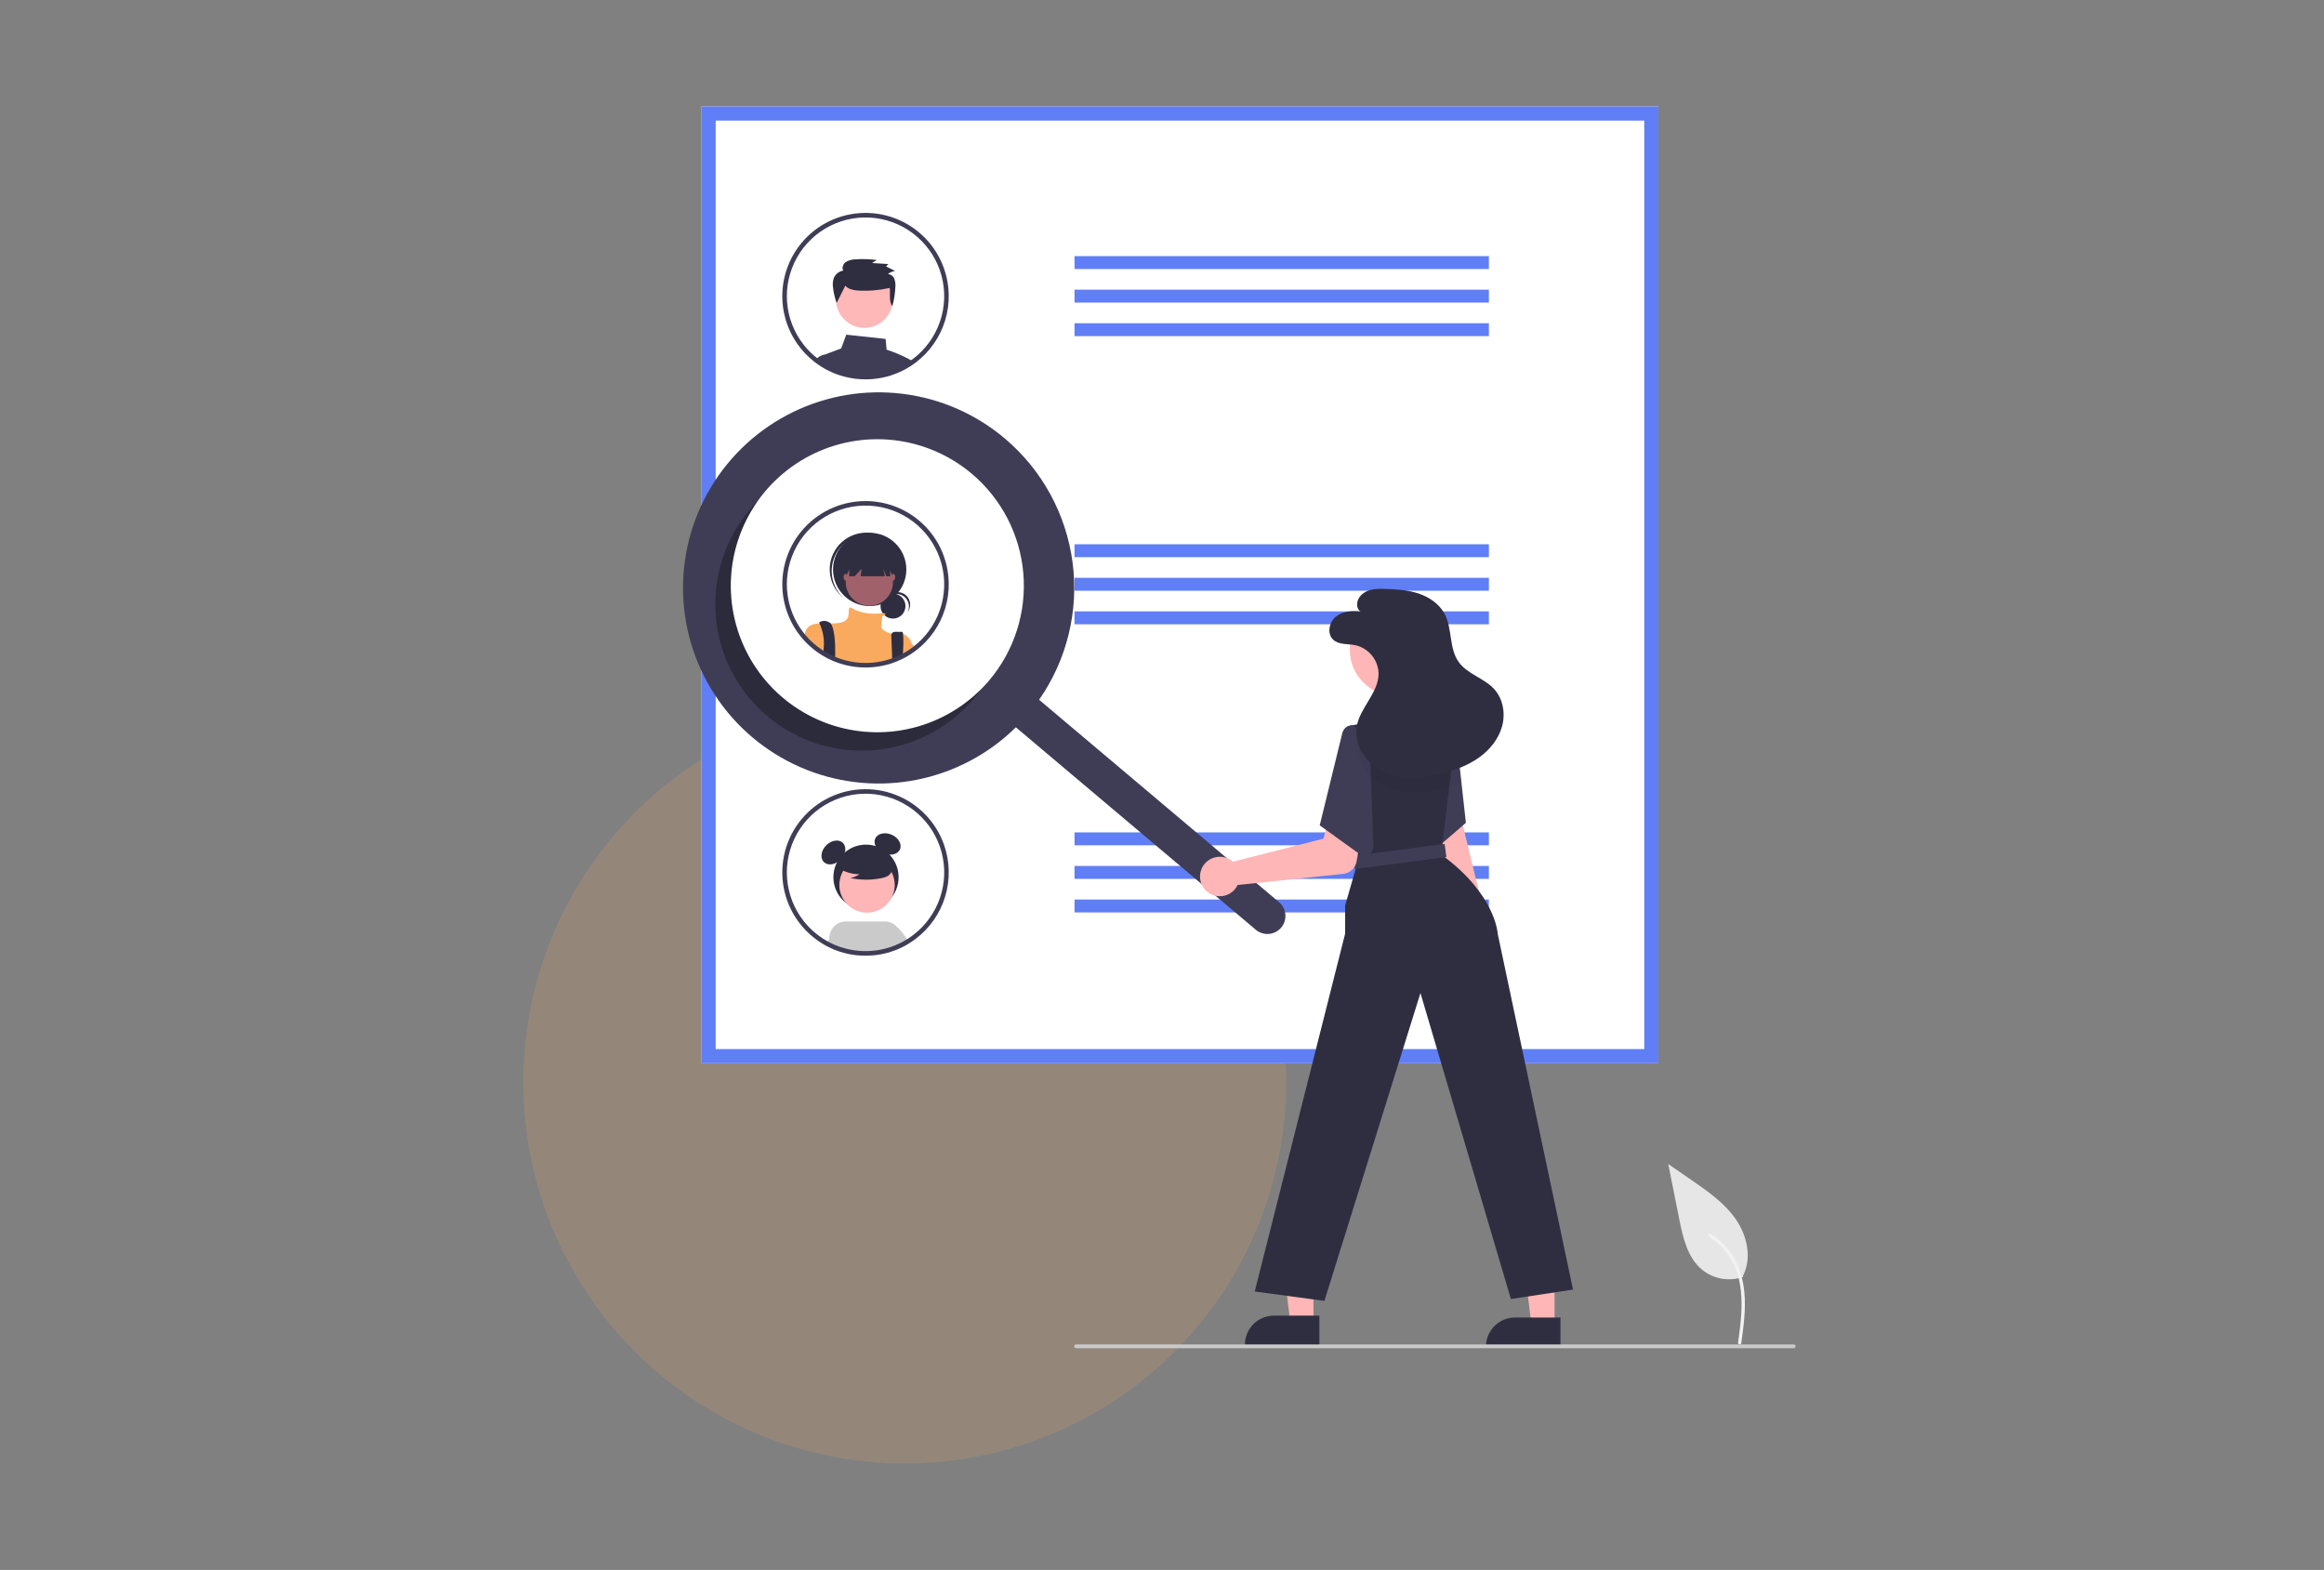 <svg width="262" height="177" viewBox="0 0 262 177" fill="none" xmlns="http://www.w3.org/2000/svg">
<rect x="0" y="0" width="262" height="177" fill="#808080" stroke="none"/>
<circle cx="102" cy="122" r="43" fill="#FAAA5F" fill-opacity="0.17"/>
<g clip-path="url(#clip0_1378:4158)">
<path d="M196.526 143.958C195.744 144.233 194.905 144.302 194.088 144.158C193.272 144.014 192.507 143.663 191.866 143.137C190.234 141.768 189.721 139.511 189.306 137.421L188.074 131.24L190.653 133.015C192.507 134.292 194.403 135.609 195.687 137.459C196.97 139.308 197.531 141.833 196.499 143.834" fill="#E6E6E6"/>
<path d="M196.305 151.442C196.566 149.541 196.835 147.616 196.652 145.695C196.489 143.988 195.969 142.322 194.909 140.955C194.346 140.231 193.662 139.611 192.886 139.122C192.684 138.995 192.498 139.315 192.699 139.442C194.041 140.29 195.079 141.543 195.664 143.019C196.309 144.661 196.413 146.451 196.301 148.194C196.233 149.249 196.091 150.296 195.947 151.343C195.936 151.391 195.942 151.441 195.967 151.483C195.991 151.525 196.03 151.557 196.077 151.571C196.124 151.584 196.175 151.578 196.217 151.553C196.26 151.529 196.291 151.489 196.305 151.442L196.305 151.442Z" fill="#F2F2F2"/>
<path d="M186.961 119.869H79.092V12H186.961V119.869Z" fill="white"/>
<path d="M186.961 119.869H79.092V12H186.961V119.869ZM80.685 118.275H185.367V13.594H80.685V118.275Z" fill="#607EF5"/>
<path d="M167.851 28.876H121.14V30.331H167.851V28.876Z" fill="#607EF5"/>
<path d="M167.851 32.659H121.14V34.114H167.851V32.659Z" fill="#607EF5"/>
<path d="M167.851 36.443H121.14V37.898H167.851V36.443Z" fill="#607EF5"/>
<path d="M167.851 61.362H121.14V62.817H167.851V61.362Z" fill="#607EF5"/>
<path d="M167.851 65.145H121.14V66.601H167.851V65.145Z" fill="#607EF5"/>
<path d="M167.851 68.929H121.14V70.384H167.851V68.929Z" fill="#607EF5"/>
<path d="M167.851 93.848H121.14V95.303H167.851V93.848Z" fill="#607EF5"/>
<path d="M167.851 97.632H121.14V99.087H167.851V97.632Z" fill="#607EF5"/>
<path d="M167.851 101.415H121.14V102.87H167.851V101.415Z" fill="#607EF5"/>
<path d="M102.44 40.47C101.642 40.049 100.809 39.699 99.95 39.422L99.841 38.211L95.401 37.733L94.837 39.281L93.243 39.878C93.186 39.9 93.132 39.928 93.082 39.963H93.08C92.991 40.023 92.915 40.1 92.857 40.191C92.799 40.281 92.76 40.382 92.743 40.488C92.726 40.593 92.73 40.701 92.755 40.805L92.839 41.15C92.96 41.222 93.085 41.292 93.209 41.357L93.289 41.398C93.471 41.492 93.656 41.581 93.846 41.664C93.885 41.681 93.927 41.697 93.966 41.714C93.969 41.716 93.971 41.716 93.974 41.718C94.064 41.755 94.153 41.79 94.244 41.824C94.542 41.938 94.847 42.036 95.157 42.117C95.946 42.327 96.76 42.434 97.577 42.434C97.875 42.434 98.17 42.42 98.461 42.391C99.127 42.33 99.784 42.197 100.422 41.996C100.424 41.996 100.425 41.994 100.427 41.994C100.83 41.866 101.223 41.71 101.604 41.527C101.606 41.526 101.609 41.526 101.611 41.524C101.697 41.484 101.779 41.44 101.864 41.398L101.904 41.377C101.971 41.342 102.039 41.307 102.106 41.27C102.275 41.177 102.44 41.079 102.603 40.975C102.649 40.948 102.692 40.919 102.738 40.889C102.802 40.847 102.866 40.803 102.928 40.758C102.771 40.657 102.608 40.561 102.44 40.47Z" fill="#3F3D56"/>
<path d="M94.107 41.216L93.829 39.961H93.103C93.096 39.961 93.089 39.962 93.082 39.963H93.08C92.819 39.985 92.568 40.072 92.349 40.215C92.2 40.31 92.068 40.428 91.958 40.566C92.174 40.729 92.398 40.881 92.628 41.025L92.638 41.031C92.704 41.071 92.772 41.111 92.839 41.15C92.96 41.222 93.085 41.292 93.209 41.357L93.289 41.398C93.471 41.492 93.656 41.581 93.846 41.664C93.885 41.681 93.927 41.697 93.966 41.714C93.969 41.716 93.971 41.716 93.974 41.718C94.064 41.755 94.153 41.79 94.244 41.824L94.107 41.216Z" fill="#3F3D56"/>
<path d="M97.446 36.967C99.213 36.967 100.644 35.535 100.644 33.769C100.644 32.003 99.213 30.572 97.446 30.572C95.68 30.572 94.249 32.003 94.249 33.769C94.249 35.535 95.68 36.967 97.446 36.967Z" fill="#FFB8B8"/>
<path d="M95.3 32.212C95.631 32.603 96.191 32.714 96.708 32.759C97.916 32.826 99.127 32.727 100.309 32.465C100.382 33.175 100.182 33.94 100.6 34.523C100.796 33.817 100.91 33.09 100.94 32.357C100.971 32.043 100.93 31.726 100.82 31.43C100.761 31.281 100.661 31.152 100.533 31.058C100.404 30.963 100.252 30.906 100.093 30.894C100.331 30.713 100.61 30.594 100.905 30.547L99.89 30.036L100.151 29.769L98.313 29.656L98.845 29.318C98.044 29.208 97.233 29.182 96.426 29.242C96.049 29.242 95.68 29.345 95.357 29.539C95.053 29.756 94.878 30.187 95.066 30.506C94.83 30.545 94.608 30.643 94.421 30.792C94.234 30.94 94.087 31.134 93.996 31.355C93.881 31.706 93.853 32.08 93.915 32.445C93.984 33.029 94.12 33.604 94.32 34.158L95.3 32.212Z" fill="#2F2E41"/>
<path d="M106.438 30.303C105.99 29.014 105.265 27.838 104.316 26.858C103.366 25.878 102.214 25.117 100.94 24.628C99.666 24.139 98.3 23.933 96.939 24.026C95.577 24.119 94.252 24.507 93.056 25.165C91.86 25.822 90.822 26.733 90.014 27.832C89.206 28.932 88.648 30.195 88.378 31.533C88.109 32.871 88.134 34.251 88.452 35.578C88.771 36.905 89.375 38.147 90.223 39.217C90.307 39.323 90.395 39.429 90.484 39.531C90.491 39.538 90.496 39.545 90.503 39.552C90.722 39.805 90.956 40.045 91.202 40.273C91.266 40.331 91.333 40.392 91.4 40.449C91.528 40.564 91.66 40.673 91.796 40.778C91.85 40.82 91.902 40.862 91.958 40.903C92.174 41.066 92.398 41.218 92.628 41.362L92.638 41.367C92.704 41.408 92.772 41.448 92.839 41.487C92.96 41.559 93.085 41.628 93.209 41.694L93.289 41.735C93.471 41.829 93.656 41.918 93.846 42.001C93.885 42.017 93.927 42.034 93.966 42.051C93.969 42.053 93.971 42.053 93.974 42.055C94.064 42.092 94.153 42.127 94.244 42.161C94.542 42.275 94.847 42.373 95.156 42.454C95.946 42.664 96.76 42.771 97.577 42.77C97.875 42.77 98.17 42.757 98.461 42.728C99.127 42.667 99.784 42.534 100.422 42.333C100.423 42.333 100.425 42.331 100.427 42.331C100.83 42.203 101.223 42.047 101.604 41.864C101.606 41.863 101.609 41.863 101.611 41.861C101.697 41.821 101.779 41.777 101.864 41.735L101.904 41.714C101.971 41.679 102.039 41.644 102.106 41.606C102.275 41.514 102.44 41.416 102.603 41.312C102.649 41.285 102.692 41.256 102.738 41.226C102.802 41.184 102.866 41.14 102.928 41.094C103.011 41.037 103.093 40.978 103.174 40.918C103.199 40.899 103.226 40.881 103.252 40.86C104.83 39.663 105.988 37.996 106.56 36.099C107.133 34.203 107.09 32.174 106.438 30.303V30.303ZM102.942 40.451C102.886 40.495 102.829 40.537 102.771 40.576C102.716 40.618 102.66 40.658 102.603 40.695C102.554 40.731 102.505 40.764 102.455 40.796L102.44 40.806C102.403 40.832 102.366 40.855 102.329 40.879C102.189 40.967 102.047 41.051 101.904 41.132L101.859 41.157C101.795 41.192 101.731 41.226 101.667 41.26C101.658 41.265 101.648 41.268 101.64 41.273L101.63 41.278C101.549 41.32 101.466 41.361 101.384 41.399C101.065 41.553 100.737 41.685 100.402 41.797C100.358 41.812 100.314 41.827 100.27 41.841C99.667 42.033 99.045 42.159 98.414 42.218C98.138 42.243 97.858 42.257 97.577 42.257C96.804 42.258 96.034 42.157 95.288 41.957C94.905 41.857 94.529 41.73 94.165 41.576C94.146 41.568 94.126 41.561 94.107 41.553C94.087 41.544 94.069 41.538 94.05 41.529C94.03 41.521 94.011 41.512 93.991 41.502C93.833 41.433 93.676 41.357 93.523 41.278L93.449 41.239C93.262 41.142 93.078 41.037 92.9 40.926C92.847 40.894 92.793 40.86 92.743 40.825C92.73 40.817 92.718 40.808 92.704 40.8C92.585 40.721 92.465 40.638 92.349 40.552C92.27 40.493 92.19 40.434 92.113 40.374C91.983 40.276 91.859 40.172 91.737 40.064C91.673 40.01 91.611 39.951 91.55 39.895C91.312 39.675 91.085 39.441 90.873 39.195C90.803 39.114 90.734 39.033 90.668 38.949C90.653 38.932 90.639 38.915 90.626 38.896C89.531 37.516 88.873 35.84 88.735 34.083C88.597 32.327 88.985 30.569 89.85 29.034C90.715 27.498 92.017 26.256 93.591 25.464C95.166 24.672 96.94 24.367 98.688 24.588C100.436 24.808 102.079 25.545 103.407 26.703C104.735 27.861 105.688 29.389 106.144 31.09C106.6 32.792 106.54 34.592 105.969 36.259C105.399 37.926 104.345 39.385 102.942 40.451L102.942 40.451Z" fill="#3F3D56"/>
<path d="M106.438 62.789C105.99 61.5 105.265 60.325 104.316 59.344C103.366 58.364 102.214 57.603 100.94 57.114C99.666 56.625 98.3 56.419 96.939 56.512C95.577 56.605 94.252 56.993 93.056 57.651C91.861 58.308 90.822 59.219 90.014 60.319C89.206 61.418 88.648 62.681 88.378 64.019C88.109 65.357 88.134 66.737 88.453 68.064C88.771 69.391 89.375 70.633 90.223 71.703C90.307 71.809 90.395 71.915 90.484 72.017C90.491 72.024 90.496 72.031 90.503 72.038C90.722 72.291 90.956 72.531 91.202 72.758C91.266 72.817 91.333 72.878 91.4 72.935C91.529 73.05 91.66 73.159 91.796 73.264C92.063 73.474 92.341 73.669 92.628 73.848L92.638 73.853C92.826 73.97 93.016 74.077 93.21 74.18L93.289 74.221C93.471 74.315 93.656 74.404 93.846 74.487C93.885 74.504 93.927 74.52 93.966 74.537C93.969 74.539 93.971 74.539 93.974 74.541C94.359 74.701 94.754 74.834 95.157 74.94C95.946 75.15 96.76 75.257 97.577 75.256C97.875 75.256 98.17 75.243 98.461 75.214C99.127 75.153 99.784 75.02 100.422 74.819C100.424 74.819 100.425 74.817 100.427 74.817C100.83 74.689 101.223 74.533 101.604 74.35C101.606 74.349 101.609 74.349 101.611 74.347C101.697 74.306 101.779 74.263 101.864 74.221L101.904 74.2C101.972 74.165 102.039 74.13 102.106 74.093C102.275 74 102.44 73.902 102.603 73.798C102.649 73.771 102.692 73.742 102.738 73.712C102.886 73.614 103.033 73.51 103.174 73.404C103.199 73.385 103.226 73.367 103.252 73.346C104.83 72.149 105.988 70.482 106.56 68.585C107.133 66.689 107.09 64.66 106.438 62.789V62.789Z" fill="white"/>
<path d="M100.673 69.741C101.45 69.741 102.08 69.111 102.08 68.335C102.08 67.558 101.45 66.928 100.673 66.928C99.897 66.928 99.267 67.558 99.267 68.335C99.267 69.111 99.897 69.741 100.673 69.741Z" fill="#2F2E41"/>
<path d="M101.065 66.967C101.309 66.967 101.548 67.03 101.76 67.15C101.971 67.271 102.148 67.444 102.273 67.653C102.398 67.862 102.466 68.1 102.471 68.343C102.477 68.586 102.419 68.827 102.303 69.041C102.425 68.888 102.514 68.712 102.564 68.523C102.614 68.335 102.624 68.138 102.594 67.945C102.563 67.752 102.493 67.567 102.388 67.403C102.282 67.239 102.143 67.098 101.98 66.991C101.818 66.883 101.634 66.81 101.442 66.778C101.249 66.745 101.052 66.752 100.863 66.8C100.673 66.847 100.496 66.934 100.342 67.054C100.188 67.174 100.06 67.324 99.967 67.496C100.099 67.331 100.266 67.198 100.456 67.106C100.646 67.015 100.854 66.967 101.065 66.967L101.065 66.967Z" fill="#2F2E41"/>
<path d="M98.046 68.332C100.327 68.332 102.177 66.482 102.177 64.201C102.177 61.919 100.327 60.07 98.046 60.07C95.764 60.07 93.915 61.919 93.915 64.201C93.915 66.482 95.764 68.332 98.046 68.332Z" fill="#2F2E41"/>
<path d="M94.803 61.638C95.515 60.837 96.51 60.344 97.578 60.264C98.647 60.183 99.704 60.52 100.528 61.204C100.495 61.172 100.461 61.14 100.426 61.109C99.61 60.378 98.537 60.001 97.443 60.061C96.349 60.121 95.324 60.613 94.593 61.429C93.862 62.245 93.485 63.318 93.545 64.412C93.605 65.506 94.097 66.531 94.913 67.263C94.921 67.269 94.929 67.276 94.937 67.284C94.972 67.315 95.008 67.344 95.044 67.374C94.268 66.636 93.809 65.625 93.764 64.554C93.719 63.484 94.092 62.438 94.803 61.638L94.803 61.638Z" fill="#2F2E41"/>
<path d="M98.011 68.297C99.48 68.297 100.671 67.105 100.671 65.636C100.671 64.167 99.48 62.975 98.011 62.975C96.541 62.975 95.35 64.167 95.35 65.636C95.35 67.105 96.541 68.297 98.011 68.297Z" fill="#A0616A"/>
<path d="M102.772 72.568V73.461C102.608 73.565 102.443 73.663 102.275 73.756C102.207 73.793 102.14 73.828 102.073 73.864L102.032 73.884C101.948 73.926 101.865 73.97 101.779 74.01C101.778 74.012 101.774 74.012 101.773 74.013C101.391 74.196 100.998 74.352 100.595 74.48C100.594 74.48 100.592 74.482 100.59 74.482C99.953 74.683 99.296 74.816 98.63 74.877C98.338 74.906 98.043 74.92 97.745 74.92C96.928 74.92 96.115 74.813 95.325 74.603C94.922 74.497 94.527 74.364 94.143 74.204C94.139 74.202 94.138 74.202 94.134 74.2C94.095 74.183 94.053 74.167 94.015 74.15C93.824 74.067 93.639 73.978 93.457 73.884L93.378 73.843C93.184 73.741 92.994 73.633 92.807 73.516L92.797 73.511C92.509 73.332 92.231 73.137 91.965 72.927C91.828 72.823 91.697 72.713 91.569 72.599C91.502 72.541 91.434 72.481 91.37 72.422C91.124 72.194 90.891 71.954 90.671 71.701C90.7 71.525 90.743 71.353 90.799 71.184L90.801 71.182C90.811 71.153 90.823 71.125 90.836 71.098C90.846 71.074 90.856 71.05 90.868 71.027C91.17 70.463 91.716 70.323 92.393 70.293C92.775 70.276 93.198 70.294 93.644 70.289C93.88 70.288 94.124 70.279 94.368 70.257C95.909 70.118 95.63 69.208 95.699 68.718C95.768 68.243 96.196 68.654 96.225 68.681L96.226 68.683C97.098 69.091 98.063 69.26 99.022 69.173C99.187 69.152 99.352 69.141 99.517 69.135C99.952 69.13 99.858 69.255 99.708 69.358C99.635 69.406 99.559 69.448 99.48 69.486C99.48 69.486 99.411 69.907 99.341 70.537C99.273 71.14 100.429 71.423 100.525 71.445C100.527 71.446 100.529 71.447 100.531 71.447C100.953 71.337 101.398 71.349 101.813 71.48H101.815C102.052 71.567 102.264 71.713 102.431 71.903C102.598 72.093 102.715 72.322 102.772 72.568V72.568Z" fill="#FAAA5F"/>
<path d="M94.159 73.651C94.159 73.776 94.156 73.895 94.151 74.008C94.149 74.076 94.146 74.141 94.143 74.204C94.139 74.202 94.138 74.202 94.134 74.2C94.095 74.183 94.053 74.167 94.014 74.15C93.824 74.067 93.639 73.978 93.457 73.884L93.378 73.843C93.184 73.74 92.994 73.633 92.807 73.516C92.812 73.458 92.82 73.399 92.829 73.34C92.847 73.21 92.862 73.079 92.873 72.949C92.939 72.038 92.774 71.125 92.392 70.294V70.293C92.359 70.225 92.339 70.188 92.339 70.188C92.339 70.188 92.829 69.767 93.528 70.188C93.572 70.215 93.612 70.249 93.644 70.289C94.065 70.786 94.18 72.457 94.159 73.651Z" fill="#2F2E41"/>
<path d="M101.808 73.422C101.801 73.611 101.791 73.808 101.779 74.008V74.01C101.778 74.012 101.774 74.012 101.773 74.013C101.391 74.196 100.998 74.352 100.595 74.48C100.594 74.48 100.592 74.482 100.59 74.482L100.572 74.008L100.57 73.946L100.481 71.642C100.478 71.59 100.487 71.538 100.505 71.489C100.523 71.44 100.551 71.395 100.587 71.357C100.623 71.32 100.667 71.29 100.715 71.269C100.763 71.248 100.814 71.238 100.866 71.238H101.72C101.763 71.238 101.793 71.323 101.813 71.478V71.48C101.855 72.127 101.853 72.776 101.808 73.422V73.422Z" fill="#2F2E41"/>
<path d="M95.735 62.31V64.972H96.351L97.135 64.131L97.03 64.972H99.754L99.585 64.131L99.922 64.972H100.356V62.31H95.735Z" fill="#2F2E41"/>
<path d="M95.315 65.461C95.431 65.461 95.525 65.289 95.525 65.076C95.525 64.863 95.431 64.691 95.315 64.691C95.199 64.691 95.105 64.863 95.105 65.076C95.105 65.289 95.199 65.461 95.315 65.461Z" fill="#A0616A"/>
<path d="M100.706 65.461C100.822 65.461 100.916 65.289 100.916 65.076C100.916 64.863 100.822 64.691 100.706 64.691C100.59 64.691 100.496 64.863 100.496 65.076C100.496 65.289 100.59 65.461 100.706 65.461Z" fill="#A0616A"/>
<path d="M103.342 73.067C103.201 73.173 103.054 73.277 102.906 73.375C102.861 73.405 102.817 73.434 102.771 73.461C102.608 73.565 102.443 73.663 102.275 73.756C102.207 73.793 102.14 73.828 102.073 73.864V72.007C102.073 72.007 102.342 72.223 102.771 72.582C102.825 72.627 102.881 72.674 102.94 72.725C103.065 72.829 103.199 72.944 103.342 73.067Z" fill="#FAAA5F"/>
<path d="M106.438 62.789C105.99 61.5 105.265 60.325 104.316 59.344C103.366 58.364 102.214 57.603 100.94 57.114C99.666 56.625 98.3 56.419 96.939 56.512C95.577 56.605 94.252 56.993 93.056 57.651C91.861 58.308 90.822 59.219 90.014 60.319C89.206 61.418 88.648 62.681 88.378 64.019C88.109 65.357 88.134 66.737 88.453 68.064C88.771 69.391 89.375 70.633 90.223 71.703C90.307 71.809 90.395 71.915 90.484 72.017C90.491 72.024 90.496 72.031 90.503 72.038C90.722 72.291 90.956 72.531 91.202 72.758C91.266 72.817 91.333 72.878 91.4 72.935C91.529 73.05 91.66 73.159 91.796 73.264C92.063 73.474 92.341 73.669 92.628 73.848L92.638 73.853C92.826 73.97 93.016 74.077 93.21 74.18L93.289 74.221C93.471 74.315 93.656 74.404 93.846 74.487C93.885 74.504 93.927 74.52 93.966 74.537C93.969 74.539 93.971 74.539 93.974 74.541C94.359 74.701 94.754 74.834 95.157 74.94C95.946 75.15 96.76 75.257 97.577 75.256C97.875 75.256 98.17 75.243 98.461 75.214C99.127 75.153 99.784 75.02 100.422 74.819C100.424 74.819 100.425 74.817 100.427 74.817C100.83 74.689 101.223 74.533 101.604 74.35C101.606 74.349 101.609 74.349 101.611 74.347C101.697 74.306 101.779 74.263 101.864 74.221L101.904 74.2C101.972 74.165 102.039 74.13 102.106 74.093C102.275 74 102.44 73.902 102.603 73.798C102.649 73.771 102.692 73.742 102.738 73.712C102.886 73.614 103.033 73.51 103.174 73.404C103.199 73.385 103.226 73.367 103.252 73.346C104.83 72.149 105.988 70.482 106.56 68.585C107.133 66.689 107.09 64.66 106.438 62.789V62.789ZM102.942 72.937C102.886 72.981 102.829 73.023 102.772 73.062C102.716 73.104 102.66 73.144 102.603 73.181C102.554 73.217 102.505 73.25 102.455 73.282C102.413 73.311 102.371 73.338 102.329 73.365C102.189 73.453 102.047 73.537 101.904 73.618L101.859 73.643C101.795 73.678 101.731 73.712 101.667 73.746C101.658 73.751 101.648 73.754 101.64 73.759L101.63 73.764C101.549 73.806 101.466 73.847 101.384 73.885C101.065 74.039 100.737 74.171 100.402 74.283C100.358 74.298 100.314 74.313 100.27 74.327C99.667 74.519 99.045 74.645 98.414 74.704C98.138 74.729 97.858 74.743 97.577 74.743C96.804 74.744 96.034 74.644 95.288 74.443C94.905 74.343 94.529 74.216 94.165 74.062C94.126 74.047 94.087 74.03 94.05 74.015C94.03 74.007 94.011 73.998 93.991 73.988C93.833 73.919 93.676 73.843 93.523 73.764L93.449 73.725C93.262 73.628 93.078 73.523 92.9 73.412C92.834 73.372 92.768 73.329 92.704 73.286C92.502 73.153 92.305 73.01 92.113 72.86C91.983 72.762 91.859 72.657 91.737 72.55C91.673 72.496 91.611 72.437 91.55 72.381C91.312 72.161 91.086 71.927 90.873 71.681C90.803 71.6 90.734 71.519 90.668 71.435C90.653 71.418 90.639 71.401 90.626 71.382C89.531 70.001 88.873 68.326 88.735 66.569C88.597 64.813 88.985 63.055 89.85 61.52C90.715 59.984 92.017 58.742 93.591 57.95C95.166 57.158 96.94 56.853 98.688 57.074C100.436 57.294 102.079 58.031 103.407 59.189C104.735 60.347 105.688 61.874 106.144 63.576C106.6 65.278 106.54 67.078 105.969 68.745C105.399 70.412 104.345 71.871 102.942 72.937V72.937Z" fill="#3F3D56"/>
<path d="M97.63 102.576C99.66 102.576 101.306 100.931 101.306 98.9C101.306 96.87 99.66 95.224 97.63 95.224C95.6 95.224 93.954 96.87 93.954 98.9C93.954 100.931 95.6 102.576 97.63 102.576Z" fill="#2F2E41"/>
<path d="M94.76 96.918C95.355 96.324 95.475 95.481 95.029 95.036C94.584 94.59 93.741 94.71 93.147 95.305C92.553 95.899 92.432 96.741 92.878 97.187C93.323 97.632 94.166 97.512 94.76 96.918Z" fill="#2F2E41"/>
<path d="M101.462 95.751C101.709 95.171 101.284 94.434 100.511 94.104C99.738 93.774 98.911 93.976 98.664 94.555C98.416 95.135 98.842 95.872 99.615 96.202C100.387 96.532 101.214 96.33 101.462 95.751Z" fill="#2F2E41"/>
<path d="M102.027 106.031L101.594 105.35C101.41 104.939 101.071 104.618 100.651 104.457C100.231 104.296 99.765 104.308 99.353 104.49C98.942 104.672 98.62 105.01 98.457 105.43C98.295 105.849 98.305 106.316 98.486 106.728L98.609 107.169L98.749 107.67C99.317 107.599 99.876 107.477 100.422 107.305C100.424 107.305 100.425 107.304 100.426 107.303C100.83 107.175 101.224 107.019 101.605 106.836C101.607 106.834 101.609 106.834 101.611 106.832C101.696 106.791 101.779 106.749 101.864 106.707C101.878 106.7 101.891 106.693 101.904 106.685C101.972 106.651 102.04 106.615 102.106 106.579C102.174 106.543 102.24 106.505 102.303 106.464L102.027 106.031Z" fill="#CACACA"/>
<path d="M97.746 102.898C99.47 102.898 100.867 101.501 100.867 99.778C100.867 98.055 99.47 96.658 97.746 96.658C96.023 96.658 94.626 98.055 94.626 99.778C94.626 101.501 96.023 102.898 97.746 102.898Z" fill="#FFB6B6"/>
<path d="M102.253 105.898C101.908 105.325 101.481 104.807 100.985 104.36C100.645 104.057 100.205 103.889 99.749 103.889H95.354C95.101 103.889 94.85 103.941 94.618 104.041C94.385 104.142 94.176 104.289 94.003 104.474C93.829 104.658 93.696 104.877 93.61 105.115C93.524 105.353 93.489 105.607 93.505 105.859C93.514 106.002 93.54 106.143 93.581 106.28C93.612 106.379 93.651 106.475 93.698 106.569L93.914 107.002C93.931 107.008 93.948 107.017 93.965 107.023C93.97 107.025 93.972 107.025 93.974 107.027C94.063 107.063 94.152 107.099 94.243 107.133C94.542 107.248 94.847 107.345 95.157 107.426C95.655 107.56 96.163 107.652 96.677 107.7C96.976 107.728 97.276 107.743 97.577 107.743C97.876 107.743 98.169 107.728 98.462 107.7C98.558 107.692 98.653 107.681 98.749 107.671C99.317 107.599 99.876 107.477 100.422 107.305C100.424 107.305 100.425 107.304 100.426 107.303C100.83 107.176 101.224 107.019 101.605 106.836C101.607 106.834 101.609 106.834 101.611 106.832C101.696 106.791 101.779 106.749 101.864 106.707C101.878 106.7 101.891 106.693 101.904 106.685C101.972 106.651 102.04 106.615 102.106 106.579C102.174 106.543 102.24 106.505 102.303 106.464C102.371 106.428 102.435 106.388 102.501 106.348C102.42 106.188 102.337 106.04 102.253 105.898Z" fill="#CACACA"/>
<path d="M96.15 104.458C95.743 104.268 95.278 104.246 94.855 104.398C94.433 104.55 94.088 104.863 93.895 105.269L93.505 105.859L93.318 106.142L93.033 106.571C93.093 106.602 93.15 106.634 93.21 106.666L93.288 106.707C93.471 106.8 93.655 106.889 93.847 106.972C93.868 106.983 93.891 106.991 93.915 107.002C93.931 107.008 93.948 107.017 93.965 107.023C93.97 107.025 93.972 107.025 93.974 107.027C94.063 107.063 94.152 107.099 94.243 107.133C94.542 107.248 94.847 107.345 95.157 107.426C95.655 107.56 96.163 107.652 96.677 107.7L96.825 107.197L96.97 106.717C97.16 106.309 97.181 105.842 97.027 105.418C96.874 104.995 96.558 104.649 96.15 104.458V104.458Z" fill="#CACACA"/>
<path d="M94.468 97.815C95.181 98.307 96.027 98.568 96.893 98.565C96.584 98.779 96.233 98.924 95.863 98.989C97.014 99.236 98.204 99.243 99.358 99.008C99.614 98.967 99.862 98.882 100.089 98.757C100.203 98.694 100.302 98.607 100.38 98.503C100.457 98.399 100.512 98.28 100.541 98.153C100.618 97.715 100.276 97.317 99.922 97.049C99.379 96.644 98.752 96.366 98.088 96.233C97.424 96.1 96.739 96.117 96.082 96.282C95.644 96.37 95.246 96.595 94.945 96.924C94.799 97.092 94.711 97.302 94.694 97.523C94.677 97.745 94.731 97.966 94.849 98.154L94.468 97.815Z" fill="#2F2E41"/>
<path d="M106.439 95.275C105.991 93.986 105.267 92.81 104.317 91.83C103.367 90.85 102.215 90.088 100.941 89.599C99.667 89.11 98.302 88.904 96.94 88.997C95.578 89.09 94.253 89.478 93.057 90.136C91.861 90.793 90.823 91.704 90.015 92.804C89.207 93.904 88.648 95.167 88.379 96.504C88.109 97.842 88.134 99.223 88.453 100.55C88.772 101.877 89.376 103.119 90.224 104.188C90.307 104.295 90.396 104.401 90.485 104.503C90.49 104.51 90.496 104.517 90.502 104.524C90.722 104.777 90.956 105.017 91.203 105.244C91.267 105.303 91.332 105.365 91.4 105.422C91.528 105.537 91.659 105.645 91.797 105.749C91.85 105.791 91.904 105.834 91.959 105.874C92.173 106.038 92.398 106.188 92.628 106.335C92.632 106.335 92.635 106.337 92.638 106.339C92.704 106.38 92.772 106.42 92.84 106.458C92.904 106.496 92.969 106.535 93.033 106.571C93.093 106.603 93.15 106.634 93.209 106.666L93.288 106.707C93.471 106.8 93.655 106.889 93.846 106.972C93.868 106.983 93.891 106.991 93.914 107.002C93.931 107.008 93.948 107.017 93.965 107.023C93.969 107.025 93.972 107.025 93.974 107.027C94.063 107.063 94.152 107.099 94.243 107.133C94.542 107.248 94.847 107.345 95.156 107.426C95.655 107.56 96.163 107.652 96.677 107.7C96.976 107.728 97.275 107.743 97.577 107.743C97.876 107.743 98.169 107.728 98.462 107.7C98.558 107.692 98.653 107.681 98.749 107.671C99.317 107.599 99.876 107.477 100.422 107.305C100.424 107.305 100.425 107.304 100.426 107.303C100.83 107.176 101.224 107.019 101.605 106.836C101.607 106.834 101.609 106.834 101.611 106.832C101.696 106.791 101.779 106.749 101.864 106.707C101.878 106.7 101.891 106.693 101.904 106.685C101.972 106.651 102.04 106.615 102.106 106.579C102.174 106.543 102.24 106.505 102.303 106.465C102.371 106.428 102.435 106.388 102.501 106.348C102.535 106.327 102.569 106.305 102.603 106.284C102.649 106.256 102.692 106.229 102.739 106.197C102.802 106.157 102.866 106.112 102.928 106.067C103.01 106.01 103.093 105.951 103.174 105.889C103.201 105.871 103.227 105.852 103.252 105.832C104.829 104.633 105.987 102.967 106.559 101.07C107.131 99.174 107.09 97.146 106.439 95.275L106.439 95.275ZM102.942 105.422C102.887 105.467 102.83 105.509 102.773 105.547C102.715 105.59 102.66 105.63 102.603 105.668C102.554 105.702 102.505 105.736 102.454 105.768C102.45 105.772 102.445 105.776 102.439 105.779C102.403 105.804 102.365 105.828 102.329 105.851C102.303 105.866 102.278 105.883 102.252 105.898C102.178 105.944 102.104 105.989 102.027 106.031C101.987 106.057 101.944 106.08 101.904 106.104C101.889 106.112 101.874 106.121 101.86 106.129C101.794 106.165 101.73 106.197 101.666 106.231C101.658 106.237 101.647 106.239 101.641 106.246C101.637 106.246 101.633 106.247 101.63 106.25C101.55 106.293 101.467 106.333 101.384 106.371C101.065 106.525 100.737 106.657 100.401 106.768C100.358 106.783 100.314 106.8 100.271 106.813C99.73 106.985 99.173 107.104 98.609 107.169C98.545 107.178 98.479 107.184 98.413 107.191C98.138 107.216 97.859 107.229 97.577 107.229C97.326 107.229 97.074 107.218 96.825 107.197C96.306 107.154 95.791 107.064 95.288 106.93C94.905 106.83 94.529 106.702 94.165 106.547C94.146 106.539 94.127 106.532 94.108 106.524C94.086 106.515 94.069 106.509 94.05 106.501C94.029 106.492 94.012 106.484 93.991 106.473C93.853 106.414 93.715 106.348 93.581 106.28C93.562 106.269 93.543 106.261 93.524 106.25L93.449 106.212C93.405 106.188 93.36 106.165 93.318 106.142C93.175 106.065 93.035 105.983 92.9 105.898C92.849 105.866 92.793 105.832 92.742 105.798L92.704 105.772C92.585 105.692 92.466 105.611 92.35 105.524C92.271 105.464 92.19 105.407 92.114 105.346C91.984 105.248 91.859 105.144 91.738 105.036C91.674 104.982 91.611 104.923 91.551 104.868C91.312 104.648 91.086 104.414 90.874 104.167C90.804 104.086 90.734 104.006 90.668 103.921C90.653 103.904 90.64 103.887 90.625 103.868C89.531 102.487 88.872 100.811 88.734 99.054C88.596 97.297 88.984 95.539 89.849 94.004C90.714 92.468 92.016 91.225 93.591 90.433C95.165 89.641 96.939 89.336 98.688 89.557C100.436 89.778 102.079 90.514 103.407 91.672C104.736 92.83 105.689 94.358 106.145 96.06C106.602 97.762 106.541 99.562 105.97 101.229C105.4 102.896 104.346 104.356 102.942 105.422H102.942Z" fill="#3F3D56"/>
<path d="M113.275 49.431C110.008 46.674 106.01 44.926 101.767 44.4C97.525 43.874 93.221 44.592 89.379 46.468C85.537 48.343 82.323 51.295 80.129 54.963C77.934 58.632 76.853 62.859 77.017 67.131C77.181 71.403 78.583 75.535 81.052 79.025C83.522 82.514 86.953 85.211 90.927 86.786C94.901 88.361 99.247 88.748 103.437 87.898C107.627 87.048 111.479 84.999 114.525 81.999L141.576 104.824C141.988 105.171 142.52 105.339 143.056 105.294C143.592 105.248 144.088 104.992 144.435 104.581C144.783 104.17 144.953 103.638 144.909 103.102C144.865 102.566 144.61 102.069 144.2 101.721L144.197 101.718L117.146 78.893C120.289 74.383 121.634 68.862 120.918 63.412C120.202 57.962 117.476 52.976 113.275 49.431V49.431ZM111.531 76.695C109.424 79.193 106.623 81.009 103.484 81.915C100.344 82.821 97.006 82.775 93.892 81.784C90.778 80.793 88.028 78.9 85.99 76.346C83.952 73.792 82.717 70.691 82.441 67.435C82.165 64.179 82.861 60.914 84.44 58.053C86.02 55.193 88.412 52.865 91.315 51.364C94.218 49.863 97.5 49.257 100.748 49.621C103.995 49.986 107.061 51.306 109.559 53.413V53.413C112.908 56.239 114.997 60.279 115.367 64.645C115.737 69.012 114.357 73.346 111.531 76.695V76.695Z" fill="#3F3D56"/>
<path opacity="0.3" d="M88.249 78.668C85.079 75.993 83.031 72.224 82.512 68.109C81.993 63.995 83.04 59.835 85.445 56.456C85.129 56.775 84.824 57.108 84.529 57.456C83.13 59.114 82.071 61.032 81.413 63.099C80.755 65.167 80.51 67.344 80.693 69.506C80.876 71.668 81.484 73.772 82.48 75.7C83.477 77.627 84.843 79.339 86.502 80.739C88.16 82.138 90.077 83.197 92.145 83.855C94.212 84.513 96.389 84.757 98.551 84.574C100.713 84.391 102.818 83.784 104.745 82.787C106.673 81.791 108.385 80.424 109.784 78.766C110.078 78.417 110.355 78.06 110.615 77.695C107.689 80.634 103.765 82.366 99.622 82.546C95.478 82.727 91.419 81.342 88.249 78.668Z" fill="black"/>
<path d="M167.809 105.678C168.02 105.42 168.172 105.119 168.255 104.795C168.337 104.472 168.347 104.135 168.285 103.807C168.223 103.48 168.09 103.17 167.895 102.899C167.7 102.629 167.448 102.404 167.157 102.241L162.227 82.06L158.63 83.208L163.954 103.252C163.713 103.759 163.666 104.337 163.823 104.876C163.98 105.415 164.329 105.878 164.804 106.177C165.279 106.476 165.847 106.59 166.401 106.498C166.955 106.406 167.456 106.114 167.809 105.678H167.809Z" fill="#FFB6B6"/>
<path d="M165.26 92.769L162.632 95.036L158.954 98.207L157.33 89.896L157.16 89.032L157.026 88.346L160.753 81.855L163.859 82.034L164.071 82.046L164.075 82.093L164.124 82.528L164.761 88.257L164.776 88.395L165.26 92.769Z" fill="#3F3D56"/>
<path d="M148.079 149.179L145.476 149.178L144.238 139.138L148.08 139.138L148.079 149.179Z" fill="#FFB6B6"/>
<path d="M148.743 151.702L140.35 151.702V151.595C140.35 150.729 140.694 149.898 141.307 149.285C141.919 148.673 142.75 148.329 143.617 148.328H143.617L148.743 148.329L148.743 151.702Z" fill="#2F2E41"/>
<path d="M175.257 149.391L172.654 149.391L171.415 139.35L175.257 139.35L175.257 149.391Z" fill="#FFB6B6"/>
<path d="M175.921 151.914L167.527 151.914V151.808C167.527 150.941 167.872 150.11 168.484 149.498C169.097 148.885 169.928 148.541 170.794 148.541H170.795L175.921 148.541L175.921 151.914Z" fill="#2F2E41"/>
<path d="M177.337 145.394L170.331 146.456L160.137 111.957L149.31 146.668L141.454 145.606L151.646 105.264V102.079L153.026 97.302L152.882 96.009L151.877 86.966L151.442 83.044L151.414 82.791C151.39 82.578 151.446 82.365 151.572 82.191C151.697 82.018 151.882 81.897 152.092 81.853V81.853L155.362 81.165H160.706L163.859 82.034L164.075 82.093L164.173 82.121L164.124 82.528L163.385 88.724L163.345 89.064L162.632 95.037L162.475 96.347C168.632 100.805 168.844 105.264 168.844 105.264L177.337 145.394Z" fill="#2F2E41"/>
<path d="M157.388 78.479C160.268 78.479 162.603 76.144 162.603 73.264C162.603 70.384 160.268 68.049 157.388 68.049C154.508 68.049 152.173 70.384 152.173 73.264C152.173 76.144 154.508 78.479 157.388 78.479Z" fill="#FFB6B6"/>
<path d="M162.865 95.148L152.549 96.497L152.742 97.971L163.058 96.622L162.865 95.148Z" fill="#3F3D56"/>
<path d="M138.711 96.942C138.81 97.005 138.904 97.077 138.991 97.155L149.195 94.554L149.891 92.093L153.743 92.658L152.934 97.135C152.869 97.497 152.688 97.828 152.419 98.078C152.149 98.328 151.806 98.484 151.441 98.522L139.527 99.777C139.332 100.186 139.018 100.526 138.626 100.752C138.234 100.978 137.782 101.079 137.331 101.042C136.88 101.005 136.451 100.832 136.101 100.545C135.751 100.258 135.496 99.872 135.371 99.437C135.246 99.002 135.257 98.539 135.401 98.11C135.545 97.681 135.817 97.306 136.179 97.035C136.542 96.764 136.979 96.61 137.431 96.594C137.883 96.577 138.33 96.698 138.711 96.942V96.942Z" fill="#FFB6B6"/>
<path d="M154.406 83.182L152.601 81.802C152.113 81.617 151.445 82.143 151.327 82.651L148.78 93.055L154.088 96.877L154.831 95.71L154.406 83.182Z" fill="#3F3D56"/>
<g opacity="0.2">
<path opacity="0.2" d="M164.761 88.257C164.311 88.436 163.852 88.592 163.385 88.724C163.237 88.769 163.084 88.811 162.933 88.852C161.94 89.127 160.918 89.292 159.888 89.344C159.445 89.363 159.001 89.351 158.559 89.308C158.085 89.261 157.617 89.168 157.16 89.032C157.145 89.028 157.128 89.023 157.113 89.019C156.164 88.75 155.294 88.255 154.576 87.578C154.416 87.421 154.266 87.255 154.128 87.079C153.732 86.593 153.441 86.03 153.274 85.426C153.107 84.821 153.068 84.189 153.16 83.569C153.178 83.456 153.202 83.345 153.232 83.236C153.312 82.937 153.418 82.645 153.548 82.365C153.606 82.233 153.669 82.104 153.737 81.976L156.137 81.165H160.706L163.859 82.034L164.071 82.046L164.076 82.093L164.173 82.121L164.124 82.528L164.761 88.257Z" fill="black"/>
</g>
<path d="M153.392 68.947C152.417 68.827 151.346 68.912 150.586 69.534C149.826 70.157 149.581 71.451 150.3 72.12C150.938 72.712 151.934 72.573 152.787 72.741C153.522 72.906 154.181 73.313 154.658 73.896C155.135 74.48 155.402 75.206 155.417 75.959C155.404 78.12 153.331 79.756 152.958 81.883C152.704 83.336 153.317 84.864 154.376 85.89C155.435 86.916 156.89 87.47 158.357 87.621C159.824 87.771 161.307 87.541 162.732 87.165C164.163 86.786 165.573 86.249 166.774 85.383C167.975 84.518 168.959 83.297 169.345 81.868C169.73 80.438 169.453 78.799 168.46 77.702C167.322 76.445 165.429 76.013 164.445 74.633C163.341 73.085 163.75 70.882 162.857 69.204C162.26 68.084 161.132 67.32 159.928 66.918C158.725 66.515 157.44 66.436 156.172 66.397C155.505 66.376 154.818 66.369 154.197 66.612C153.576 66.856 153.03 67.409 152.998 68.076C152.966 68.742 153.392 68.947 153.392 68.947Z" fill="#2F2E41"/>
<path d="M202.214 152H121.318C121.261 152 121.207 151.978 121.167 151.938C121.128 151.898 121.105 151.844 121.105 151.788C121.105 151.731 121.128 151.677 121.167 151.637C121.207 151.598 121.261 151.575 121.318 151.575H202.214C202.27 151.575 202.324 151.598 202.364 151.637C202.404 151.677 202.426 151.731 202.426 151.788C202.426 151.844 202.404 151.898 202.364 151.938C202.324 151.978 202.27 152 202.214 152Z" fill="#CACACA"/>
</g>
<defs>
<clipPath id="clip0_1378:4158">
<rect width="125.426" height="140" fill="white" transform="translate(77 12)"/>
</clipPath>
</defs>
</svg>
